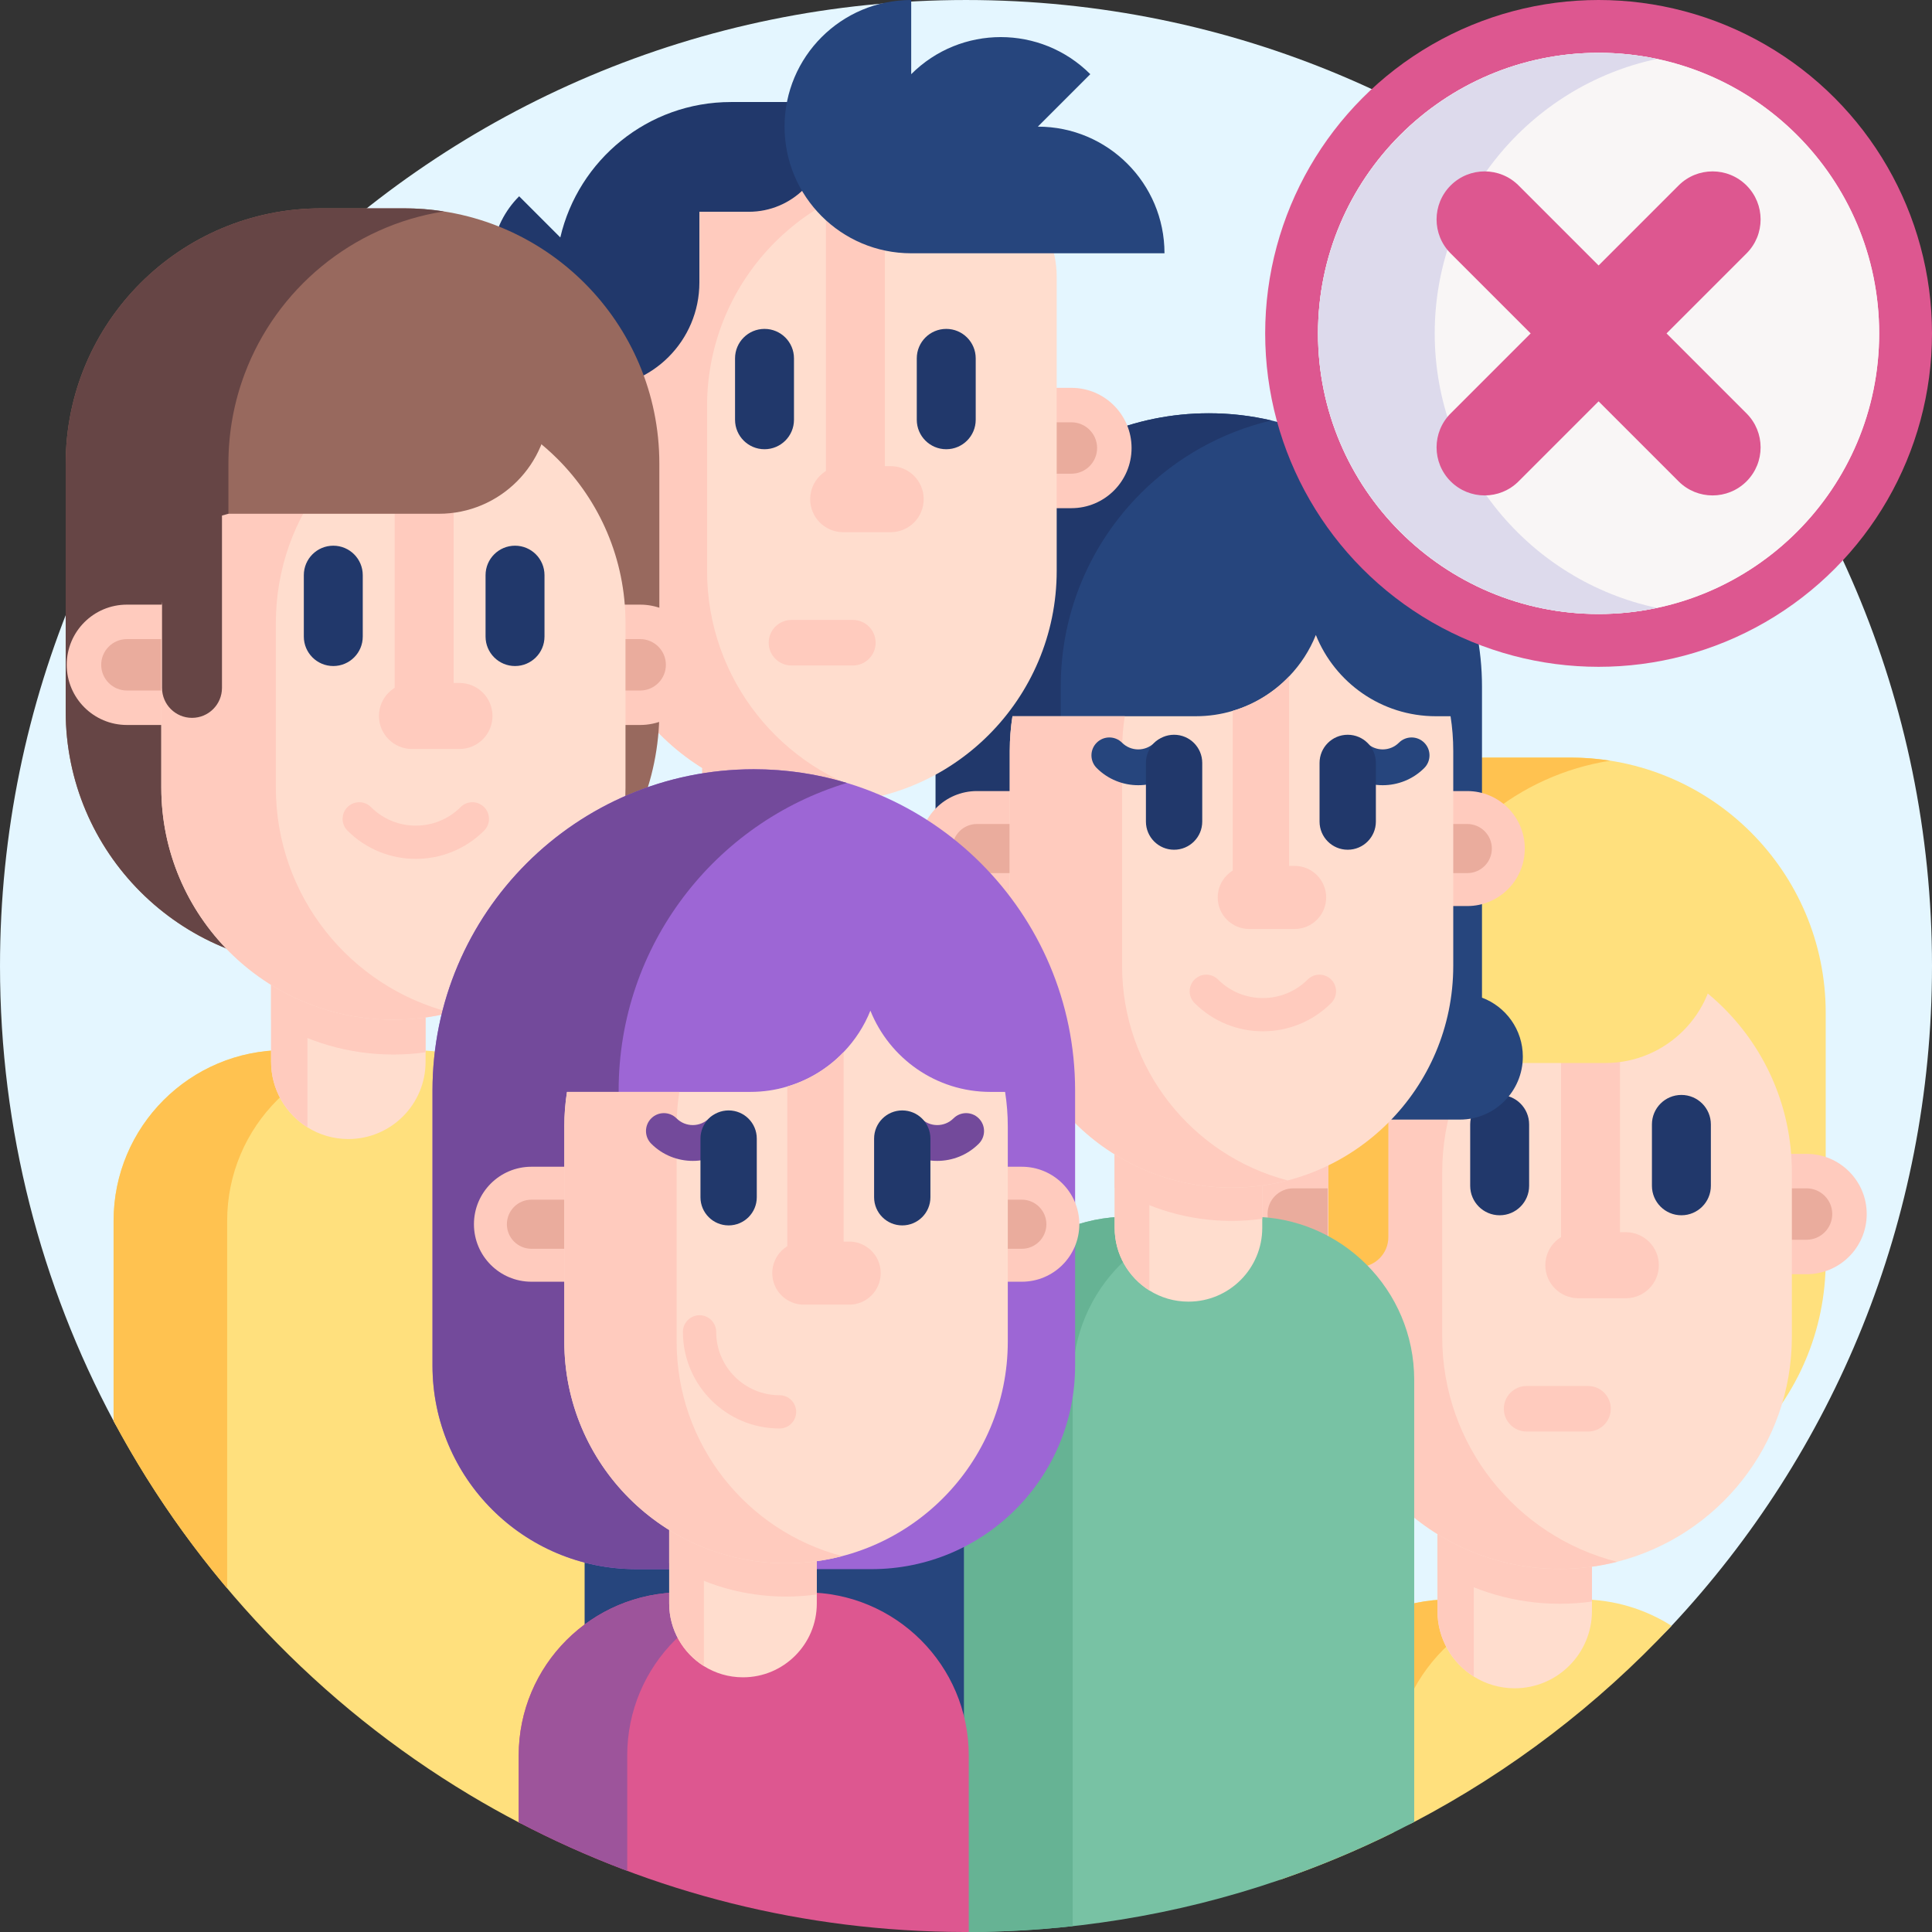 <svg id="Capa_1" enable-background="new 0 0 512 512" height="512" viewBox="0 0 512 512" width="512" xmlns="http://www.w3.org/2000/svg"><rect x="0" y="0" width="512" height="512" fill="#333333" stroke="none"/><g><path d="m512 256c0 67.61-26.22 129.1-69.02 174.86-19.57 20.92-42.61 9.354-68.2 22.775-1.81.95-3.64 1.88-5.48 2.79-9.7 4.79-19.75 8.99-30.1 12.55-13.64 4.68-27.79 8.25-42.35 10.58-4.16.67-8.35 1.24-12.58 1.7-9.04 1-18.24 1.52-27.54 1.55-31.42-.06-51.531-5.141-79.321-15.561-3.81-1.43-7.57-2.94-11.29-4.55-5.94-2.55-11.77-5.33-17.47-8.31-4.41-2.3-8.75-4.73-13.01-7.29-24.34-14.6-46.06-33.15-64.25-54.74-11.52-13.64-32.799.067-41.289-15.793-19.21-35.931-30.1-76.971-30.1-120.561 0-141.38 114.62-256 256-256s256 114.62 256 256z" fill="#e4f6ff"/><path d="m296.85 374.17v118.628c-13.3 1.886-26.95 2.865-40.85 2.865-48.1 0-93.1-11.697-131.55-32.041v-89.452z" fill="#26457d"/><g><path d="m416.181 200.767h-22.021c-37.363 0-67.651 30.288-67.651 67.651v65.644c0 37.363 30.288 67.651 67.651 67.651h22.021c37.363 0 67.651-30.288 67.651-67.651v-65.644c0-37.363-30.288-67.651-67.651-67.651z" fill="#ffe07d"/><path d="m426.732 400.884c-3.44.549-6.967.824-10.55.824h-22.022c-37.364 0-67.651-30.287-67.651-67.651v-65.64c0-37.364 30.287-67.651 67.651-67.651h22.023c3.583 0 7.11.275 10.55.824-24.352 3.802-44.397 20.605-52.815 43.089-2.769 7.385-4.286 15.385-4.286 23.737v65.64c-.001 33.783 24.747 61.773 57.1 66.828z" fill="#ffc250"/><path d="m442.98 430.86c-19.574 20.916-42.611 38.546-68.199 51.972-11.382 5.972-23.269-2.481-35.581 1.746v-15.488c0-24.98 20.25-45.24 45.24-45.24h34.35c8.9 0 17.19 2.57 24.19 7.01z" fill="#ffe07d"/><path d="m414.55 423.85c-24.99 0-45.25 20.25-45.25 45.24v16.53c-9.7 4.79-19.75 8.99-30.1 12.55v-29.08c0-24.99 20.25-45.24 45.24-45.24z" fill="#ffc250"/><path d="m421.883 373.336v53.603c0 5.655-2.293 10.773-5.999 14.472-3.699 3.706-8.817 5.999-14.472 5.999-3.983 0-7.701-1.135-10.839-3.108-5.782-3.615-9.632-10.042-9.632-17.363v-53.603z" fill="#ffddce"/><g fill="#ffcbbe"><path d="m421.883 373.336v51.087c-2.788.392-5.631.591-8.527.591-11.895 0-23.006-3.38-32.414-9.234v-42.444z"/><path d="m390.573 394.145v50.157c-5.782-3.615-9.632-10.042-9.632-17.363v-32.794z"/><path d="m478.755 337.68h-136.026c-8.806 0-15.946-7.139-15.946-15.946 0-8.806 7.139-15.946 15.946-15.946h136.025c8.806 0 15.946 7.139 15.946 15.946 0 8.807-7.139 15.946-15.945 15.946z"/></g><path d="m342.73 328.547c-3.756 0-6.812-3.056-6.812-6.812s3.056-6.812 6.812-6.812h136.025c3.756 0 6.812 3.056 6.812 6.812s-3.056 6.812-6.812 6.812z" fill="#eaac9d"/><path d="m474.864 310.669v43.606c0 28.726-19.704 52.859-46.332 59.618-.022.011-.044.011-.066.022-4.836 1.22-9.902 1.868-15.11 1.868-33.968 0-61.508-27.54-61.508-61.508v-43.606c0-33.968 27.54-61.508 61.508-61.508.11 0 .231 0 .34.011 5.11.022 10.088.67 14.836 1.879.264.066.527.132.78.209 10.572 2.824 20.022 8.407 27.539 15.913 11.134 11.132 18.013 26.506 18.013 43.496z" fill="#ffddce"/><path d="m428.533 413.892c-.022.011-.044.011-.066.022-4.836 1.22-9.902 1.868-15.11 1.868-33.968 0-61.508-27.54-61.508-61.508v-43.606c0-33.968 27.54-61.508 61.508-61.508 5.231 0 10.319.659 15.176 1.89-26.627 6.758-46.331 30.88-46.331 59.618v43.606c-.001 28.738 19.703 52.871 46.331 59.618z" fill="#ffcbbe"/><path d="m397.426 322.06c-4.313 0-7.81-3.497-7.81-7.81v-16.271c0-4.313 3.497-7.81 7.81-7.81 4.313 0 7.81 3.497 7.81 7.81v16.271c0 4.313-3.497 7.81-7.81 7.81z" fill="#21386b"/><path d="m445.588 322.06c-4.313 0-7.81-3.497-7.81-7.81v-16.271c0-4.313 3.497-7.81 7.81-7.81 4.313 0 7.81 3.497 7.81 7.81v16.271c0 4.313-3.497 7.81-7.81 7.81z" fill="#21386b"/><path d="m429.313 251.26v86.75h-15.616v-88.838c5.11.022 10.088.67 14.836 1.879.263.066.527.132.78.209z" fill="#ffcbbe"/><path d="m420.84 379.371h-16.271c-3.333 0-6.035-2.702-6.035-6.035s2.702-6.035 6.035-6.035h16.271c3.333 0 6.035 2.702 6.035 6.035s-2.702 6.035-6.035 6.035z" fill="#ffcbbe"/><path d="m430.861 326.544h-12.583c-4.833 0-8.75 3.918-8.75 8.75 0 4.833 3.918 8.75 8.75 8.75h12.583c4.833 0 8.75-3.918 8.75-8.75 0-4.833-3.917-8.75-8.75-8.75z" fill="#ffcbbe"/><path d="m425.412 281.708h-67.231v-37.032h96.477v7.786c0 16.152-13.094 29.246-29.246 29.246z" fill="#ffe07d"/><path d="m359.983 335.793c-4.387 0-7.942-3.556-7.942-7.942v-61.608h15.885v61.608c0 4.386-3.556 7.942-7.943 7.942z" fill="#ffc250"/><path d="m373.917 244.684c-2.769 7.385-4.286 15.385-4.286 23.737v13.286l-17.591 4.873 1.145-52.258z" fill="#ffc250"/></g><g><path d="m392.742 264.387v-82.474c0-39.98-32.41-72.391-72.391-72.391-39.98 0-72.391 32.41-72.391 72.391v81.51c-8.368.9-14.884 7.983-14.884 16.59 0 9.217 7.472 16.688 16.688 16.688h137.114c9.217 0 16.688-7.472 16.688-16.688.001-7.153-4.5-13.252-10.824-15.626z" fill="#26457d"/><path d="m292.391 280.009c0 4.611 1.865 8.782 4.883 11.807 3.018 3.018 7.195 4.883 11.8 4.883h-59.309c-4.605 0-8.782-1.865-11.8-4.883-3.018-3.025-4.89-7.195-4.89-11.807 0-8.606 6.517-15.686 14.886-16.588v-81.508c0-19.992 8.104-38.086 21.206-51.188 13.095-13.102 31.195-21.206 51.188-21.206 5.703 0 11.251.658 16.574 1.906-13.333 3.126-25.248 9.935-34.613 19.301-13.102 13.102-21.206 31.195-21.206 51.188v81.508c-8.363.901 11.281 7.981 11.281 16.587z" fill="#21386b"/><path d="m374.78 365.67v117.16c-11.38 5.97-23.27 11.11-35.58 15.34-13.64 4.68-27.79 8.25-42.35 10.58-13.3 2.14-26.95 3.25-40.85 3.25h-.49v-146.33c0-23.88 19.36-43.23 43.23-43.23h32.81c23.87 0 43.23 19.35 43.23 43.23z" fill="#78c2a4"/><path d="m327.5 322.44c-23.87 0-43.23 19.35-43.23 43.23v144.78c-9.28 1.03-18.72 1.55-28.27 1.55h-.49v-146.33c0-23.88 19.35-43.23 43.23-43.23z" fill="#66b394"/><path d="m334.511 274.178v51.213c0 5.403-2.191 10.292-5.731 13.827-3.534 3.54-8.424 5.731-13.827 5.731-3.806 0-7.357-1.084-10.356-2.969-5.524-3.454-9.202-9.595-9.202-16.589v-51.213z" fill="#ffddce"/><g fill="#ffcbbe"><path d="m334.511 274.178v48.809c-2.664.375-5.38.565-8.147.565-11.365 0-21.98-3.229-30.969-8.822v-40.552z"/><path d="m304.597 294.059v47.921c-5.524-3.454-9.202-9.595-9.202-16.589v-31.332z"/><path d="m388.847 240.112h-129.96c-8.414 0-15.235-6.821-15.235-15.235 0-8.414 6.821-15.235 15.235-15.235h129.96c8.414 0 15.235 6.821 15.235 15.235-.001 8.415-6.822 15.235-15.235 15.235z"/></g><path d="m258.887 231.386c-3.589 0-6.508-2.92-6.508-6.508 0-3.589 2.92-6.508 6.508-6.508h129.96c3.589 0 6.508 2.92 6.508 6.508 0 3.589-2.92 6.508-6.508 6.508z" fill="#eaac9d"/><path d="m385.126 198.963v57.006c0 32.45-26.306 58.763-58.763 58.763-32.45 0-58.763-26.313-58.763-58.763v-57.006c0-3.113.244-6.171.712-9.155h48.597c3.398 0 6.68-.495 9.779-1.424 5.758-1.709 10.885-4.896 14.926-9.121 3.025-3.147 5.452-6.87 7.1-10.986 5.059 12.614 17.388 21.532 31.813 21.532h3.886c.468 2.982.713 6.041.713 9.154z" fill="#ffddce"/><path d="m341.248 312.826c-4.754 1.248-9.745 1.906-14.886 1.906-32.45 0-58.763-26.313-58.763-58.763v-57.006c0-3.113.244-6.171.712-9.155h29.765c-.468 2.984-.712 6.042-.712 9.155v57.006c0 27.31 18.636 50.272 43.884 56.857z" fill="#ffcbbe"/><path d="m341.615 179.262v61.163h-14.926v-52.042c5.757-1.709 10.884-4.896 14.926-9.121z" fill="#ffcbbe"/><path d="m343.089 229.472h-12.022c-4.617 0-8.36 3.743-8.36 8.36 0 4.617 3.743 8.36 8.36 8.36h12.022c4.617 0 8.36-3.743 8.36-8.36 0-4.617-3.743-8.36-8.36-8.36z" fill="#ffcbbe"/><path d="m301.647 208.09c-3.988 0-7.975-1.518-11.011-4.554-1.854-1.854-1.854-4.86 0-6.713 1.854-1.854 4.86-1.854 6.713 0 2.37 2.37 6.225 2.37 8.595 0 1.854-1.854 4.86-1.854 6.713 0 1.854 1.854 1.854 4.86 0 6.713-3.035 3.036-7.023 4.554-11.01 4.554z" fill="#26457d"/><path d="m366.432 208.09c-3.987 0-7.975-1.518-11.011-4.553-1.854-1.854-1.854-4.86 0-6.713 1.854-1.854 4.859-1.854 6.713 0 2.37 2.37 6.226 2.37 8.595 0 1.854-1.854 4.86-1.854 6.713 0 1.854 1.854 1.854 4.86 0 6.713-3.035 3.035-7.023 4.553-11.01 4.553z" fill="#26457d"/><path d="m352.778 265.819c-9.984 9.984-26.229 9.984-36.213 0-1.721-1.721-1.721-4.512 0-6.234 1.721-1.721 4.512-1.721 6.234 0 6.547 6.547 17.199 6.547 23.745 0 1.721-1.721 4.512-1.721 6.234 0 1.722 1.722 1.722 4.513 0 6.234z" fill="#ffcbbe"/><path d="m311.144 225.189c-4.121 0-7.462-3.341-7.462-7.462v-15.545c0-4.121 3.341-7.462 7.462-7.462 4.121 0 7.462 3.341 7.462 7.462v15.545c-.001 4.121-3.341 7.462-7.462 7.462z" fill="#21386b"/><path d="m357.158 225.189c-4.121 0-7.462-3.341-7.462-7.462v-15.545c0-4.121 3.341-7.462 7.462-7.462 4.121 0 7.462 3.341 7.462 7.462v15.545c0 4.121-3.341 7.462-7.462 7.462z" fill="#21386b"/></g><g><path d="m227.061 170.327v53.603c0 5.655-2.293 10.773-5.999 14.472-3.699 3.706-8.817 5.999-14.472 5.999-3.983 0-7.701-1.135-10.839-3.108-5.782-3.615-9.632-10.042-9.632-17.363v-53.603z" fill="#ffddce"/><path d="m227.061 170.327v51.087c-2.788.392-5.631.591-8.528.591-11.895 0-23.006-3.38-32.414-9.234v-42.444z" fill="#ffcbbe"/><path d="m195.751 191.136v50.157c-5.782-3.615-9.632-10.042-9.632-17.363v-32.794z" fill="#ffcbbe"/><path d="m193.716 27.039c-22.017 0-40.443 15.323-45.228 35.884l-10.907-10.907c-7.772 7.772-9.329 19.398-4.686 28.722h-13.156c0 13.761 11.156 24.917 24.917 24.917.882 0 1.753-.047 2.611-.137v4.406h76.061v-82.885z" fill="#21386b"/><path d="m149.839 112.978c-9.731 9.731-9.731 25.507 0 35.237 9.731 9.731 25.507 9.731 35.237 0" fill="#26457d"/><path d="m283.932 134.671h-136.025c-8.806 0-15.946-7.139-15.946-15.946 0-8.806 7.139-15.946 15.946-15.946h136.025c8.806 0 15.946 7.139 15.946 15.946 0 8.807-7.139 15.946-15.946 15.946z" fill="#ffcbbe"/><path d="m147.907 125.538c-3.756 0-6.812-3.056-6.812-6.812s3.056-6.812 6.812-6.812h136.025c3.756 0 6.812 3.056 6.812 6.812s-3.056 6.812-6.812 6.812z" fill="#eaac9d"/><path d="m218.533 212.772c-33.968 0-61.504-27.536-61.504-61.504v-43.606c0-33.968 27.536-61.504 61.504-61.504h34.277c15.037 0 27.227 12.19 27.227 27.227v77.883c0 33.968-27.536 61.504-61.504 61.504z" fill="#ffddce"/><path d="m233.711 210.883c-4.854 1.233-9.936 1.885-15.175 1.885-33.97 0-61.507-27.531-61.507-61.501v-43.606c0-33.97 27.537-61.507 61.507-61.507h30.343c-33.963 0-61.501 27.537-61.501 61.507v43.606c0 28.739 19.702 52.864 46.333 59.616z" fill="#ffcbbe"/><path d="m202.603 119.051c-4.313 0-7.81-3.497-7.81-7.81v-16.271c0-4.313 3.497-7.81 7.81-7.81 4.313 0 7.81 3.497 7.81 7.81v16.271c0 4.314-3.497 7.81-7.81 7.81z" fill="#21386b"/><path d="m250.765 119.051c-4.313 0-7.81-3.497-7.81-7.81v-16.271c0-4.313 3.497-7.81 7.81-7.81 4.313 0 7.81 3.497 7.81 7.81v16.271c0 4.314-3.497 7.81-7.81 7.81z" fill="#21386b"/><path d="m234.494 134.997h-15.62v-81.03c0-4.313 3.497-7.81 7.81-7.81 4.313 0 7.81 3.497 7.81 7.81z" fill="#ffcbbe"/><path d="m226.018 176.362h-16.271c-3.333 0-6.035-2.702-6.035-6.035s2.702-6.035 6.035-6.035h16.271c3.333 0 6.035 2.702 6.035 6.035s-2.702 6.035-6.035 6.035z" fill="#ffcbbe"/><path d="m173.628 34.861v9.273c-11.964 4.382-20.501 15.869-20.501 29.351v29.295h4.306c15.415 0 27.911-12.496 27.911-27.911v-18.748h13.107c11.453 0 20.737-9.284 20.737-20.737v-.524h-45.56z" fill="#21386b"/><path d="m275.039 33.562 13.902-13.902c-13.107-13.107-34.357-13.107-47.464 0v-19.66c-18.536 0-33.562 15.026-33.562 33.562s15.026 33.562 33.562 33.562h67.125c-.001-18.535-15.027-33.562-33.563-33.562z" fill="#26457d"/><path d="m236.039 123.535h-12.583c-4.833 0-8.75 3.918-8.75 8.75 0 4.833 3.918 8.75 8.75 8.75h12.583c4.833 0 8.75-3.918 8.75-8.75 0-4.833-3.918-8.75-8.75-8.75z" fill="#ffcbbe"/></g><g><path d="m107.082 55.213h-22.021c-37.363 0-67.651 30.288-67.651 67.651v65.644c0 37.363 30.288 67.651 67.651 67.651h22.021c37.363 0 67.651-30.288 67.651-67.651v-65.644c0-37.363-30.288-67.651-67.651-67.651z" fill="#98695e"/><path d="m117.633 255.33c-3.44.549-6.967.824-10.55.824h-22.022c-37.364 0-67.651-30.287-67.651-67.651v-65.64c0-37.364 30.287-67.651 67.651-67.651h22.023c3.583 0 7.11.275 10.55.824-24.352 3.802-44.397 20.605-52.815 43.089-2.769 7.385-4.286 15.385-4.286 23.737v65.64c-.001 33.783 24.747 61.773 57.1 66.828z" fill="#664545"/><path d="m154.93 323.54v152.17c-5.94-2.55-11.77 10.21-17.47 7.23-4.41-2.3-8.75-4.73-13.01-7.29-39.72-23.83-72.44-58.14-94.35-99.09v-53.02c0-24.99 20.26-45.24 45.24-45.24h34.35c24.98 0 45.24 20.25 45.24 45.24z" fill="#ffe07d"/><path d="m105.45 278.29c-24.99 0-45.25 20.26-45.25 45.25v97.37c-11.52-13.64-21.61-28.49-30.1-44.35v-53.02c0-24.99 20.25-45.25 45.24-45.25z" fill="#ffc250"/><path d="m112.784 227.782v53.603c0 5.655-2.293 10.773-5.999 14.472-3.699 3.706-8.817 5.999-14.472 5.999-3.983 0-7.701-1.135-10.839-3.108-5.782-3.615-9.632-10.042-9.632-17.363v-53.603z" fill="#ffddce"/><g fill="#ffcbbe"><path d="m112.784 227.782v51.087c-2.788.392-5.631.591-8.528.591-11.895 0-23.006-3.38-32.414-9.234v-42.444z"/><path d="m81.474 248.591v50.157c-5.782-3.615-9.632-10.042-9.632-17.363v-32.794z"/><path d="m169.656 192.126h-136.026c-8.806 0-15.946-7.139-15.946-15.946 0-8.806 7.139-15.946 15.946-15.946h136.025c8.806 0 15.946 7.139 15.946 15.946 0 8.807-7.139 15.946-15.945 15.946z"/></g><path d="m33.63 182.993c-3.756 0-6.812-3.056-6.812-6.812s3.056-6.812 6.812-6.812h136.025c3.756 0 6.812 3.056 6.812 6.812s-3.056 6.812-6.812 6.812z" fill="#eaac9d"/><path d="m165.765 165.115v43.606c0 28.726-19.704 52.859-46.332 59.618-.022.011-.044.011-.066.022-4.836 1.22-9.902 1.868-15.11 1.868-33.968 0-61.508-27.54-61.508-61.508v-43.606c0-33.968 27.54-61.508 61.508-61.508.11 0 .231 0 .34.011 5.11.022 10.088.67 14.836 1.879.264.066.527.132.78.209 10.572 2.824 20.022 8.407 27.539 15.913 11.133 11.132 18.013 26.506 18.013 43.496z" fill="#ffddce"/><path d="m119.433 268.338c-.022.011-.044.011-.066.022-4.836 1.22-9.902 1.868-15.11 1.868-33.968 0-61.508-27.54-61.508-61.508v-43.606c0-33.968 27.54-61.508 61.508-61.508 5.231 0 10.319.659 15.176 1.89-26.627 6.758-46.331 30.88-46.331 59.618v43.606c0 28.738 19.704 52.871 46.331 59.618z" fill="#ffcbbe"/><path d="m88.326 176.506c-4.313 0-7.81-3.497-7.81-7.81v-16.271c0-4.313 3.497-7.81 7.81-7.81 4.313 0 7.81 3.497 7.81 7.81v16.271c0 4.314-3.496 7.81-7.81 7.81z" fill="#21386b"/><path d="m136.488 176.506c-4.313 0-7.81-3.497-7.81-7.81v-16.271c0-4.313 3.497-7.81 7.81-7.81 4.313 0 7.81 3.497 7.81 7.81v16.271c0 4.314-3.496 7.81-7.81 7.81z" fill="#21386b"/><path d="m120.214 105.706v86.75h-15.616v-88.838c5.11.022 10.088.67 14.836 1.879.263.066.527.132.78.209z" fill="#ffcbbe"/><path d="m121.762 180.99h-12.583c-4.833 0-8.75 3.918-8.75 8.75 0 4.833 3.918 8.75 8.75 8.75h12.583c4.833 0 8.75-3.918 8.75-8.75 0-4.833-3.917-8.75-8.75-8.75z" fill="#ffcbbe"/><path d="m116.312 136.154h-67.231v-37.032h96.477v7.786c0 16.152-13.094 29.246-29.246 29.246z" fill="#98695e"/><path d="m50.884 190.239c-4.387 0-7.942-3.556-7.942-7.942v-61.608h15.885v61.608c0 4.386-3.556 7.942-7.943 7.942z" fill="#664545"/><path d="m64.818 99.13c-2.769 7.385-4.286 15.385-4.286 23.737v13.286l-17.591 4.873 1.145-52.258z" fill="#664545"/><path d="m128.298 220.124c-9.984 9.984-26.229 9.984-36.213 0-1.721-1.721-1.721-4.512 0-6.234s4.512-1.721 6.234 0c6.547 6.547 17.199 6.547 23.745 0 1.721-1.721 4.512-1.721 6.234 0s1.722 4.512 0 6.234z" fill="#ffcbbe"/></g><g><path d="m199.766 203.859c-47.026 0-85.148 38.122-85.148 85.148v72.876c0 29.799 24.157 53.957 53.957 53.957h62.383c29.799 0 53.957-24.157 53.957-53.957v-72.876c-.001-47.026-38.123-85.148-85.149-85.148z" fill="#9d66d5"/><path d="m217.896 415.836h-49.32c-29.803 0-53.958-24.155-53.958-53.958v-72.871c0-47.024 38.122-85.146 85.146-85.146 8.583 0 16.869 1.264 24.671 3.627-35.001 10.572-60.486 43.067-60.486 81.519v72.871c0 29.803 24.155 53.958 53.947 53.958z" fill="#734a9b"/><path d="m256.73 465.22v46.78h-1.22c-42.6-.08-82.74-10.57-118.05-29.06v-17.72c0-23.87 19.36-43.22 43.23-43.22h32.81c23.87 0 43.23 19.35 43.23 43.22z" fill="#dd5790"/><path d="m209.45 421.99c-23.87 0-43.23 19.35-43.23 43.23v30.58c-9.89-3.71-19.49-8.01-28.76-12.86v-17.72c0-23.88 19.35-43.23 43.23-43.23z" fill="#9d549b"/><path d="m216.46 373.734v51.213c0 5.403-2.191 10.292-5.731 13.827-3.534 3.54-8.424 5.731-13.827 5.731-3.806 0-7.357-1.084-10.356-2.969-5.524-3.454-9.202-9.595-9.202-16.589v-51.213z" fill="#ffddce"/><g fill="#ffcbbe"><path d="m216.46 373.734v48.809c-2.664.375-5.38.565-8.147.565-11.365 0-21.98-3.229-30.969-8.822v-40.552z"/><path d="m186.547 393.615v47.921c-5.524-3.454-9.202-9.595-9.202-16.589v-31.332z"/><path d="m270.796 339.669h-129.96c-8.414 0-15.235-6.821-15.235-15.235 0-8.414 6.821-15.235 15.235-15.235h129.96c8.414 0 15.235 6.821 15.235 15.235 0 8.414-6.821 15.235-15.235 15.235z"/></g><path d="m140.836 330.942c-3.589 0-6.508-2.92-6.508-6.508 0-3.589 2.92-6.508 6.508-6.508h129.96c3.589 0 6.508 2.92 6.508 6.508 0 3.589-2.92 6.508-6.508 6.508z" fill="#eaac9d"/><path d="m267.075 298.519v57.006c0 32.45-26.306 58.763-58.763 58.763-32.45 0-58.763-26.313-58.763-58.763v-57.006c0-3.113.244-6.171.712-9.155h48.597c3.398 0 6.68-.495 9.779-1.424 5.758-1.709 10.885-4.896 14.926-9.121 3.025-3.147 5.452-6.87 7.1-10.986 5.059 12.614 17.388 21.532 31.813 21.532h3.886c.469 2.983.713 6.041.713 9.154z" fill="#ffddce"/><path d="m223.198 412.382c-4.754 1.248-9.745 1.906-14.886 1.906-32.45 0-58.763-26.313-58.763-58.763v-57.006c0-3.113.244-6.171.712-9.155h29.765c-.468 2.984-.712 6.042-.712 9.155v57.006c0 27.31 18.636 50.272 43.884 56.857z" fill="#ffcbbe"/><path d="m223.564 278.818v61.163h-14.926v-52.042c5.757-1.709 10.884-4.896 14.926-9.121z" fill="#ffcbbe"/><path d="m225.038 329.029h-12.022c-4.617 0-8.36 3.743-8.36 8.36 0 4.617 3.743 8.36 8.36 8.36h12.022c4.617 0 8.36-3.743 8.36-8.36 0-4.618-3.743-8.36-8.36-8.36z" fill="#ffcbbe"/><path d="m183.596 307.647c-3.988 0-7.975-1.518-11.011-4.554-1.854-1.854-1.854-4.86 0-6.713 1.854-1.854 4.86-1.854 6.713 0 2.37 2.37 6.225 2.37 8.595 0 1.854-1.854 4.86-1.854 6.713 0 1.854 1.854 1.854 4.86 0 6.713-3.034 3.035-7.023 4.554-11.01 4.554z" fill="#734a9b"/><path d="m248.382 307.647c-3.988 0-7.975-1.518-11.011-4.553-1.854-1.854-1.854-4.86 0-6.713 1.854-1.854 4.859-1.854 6.713 0 2.37 2.37 6.226 2.37 8.595 0 1.854-1.854 4.86-1.854 6.713 0 1.854 1.854 1.854 4.86 0 6.713-3.035 3.035-7.023 4.553-11.01 4.553z" fill="#734a9b"/><path d="m206.586 378.565c-14.12 0-25.607-11.487-25.607-25.607 0-2.434 1.974-4.408 4.408-4.408s4.408 1.974 4.408 4.408c0 9.258 7.532 16.79 16.79 16.79 2.434 0 4.408 1.974 4.408 4.408.001 2.435-1.973 4.409-4.407 4.409z" fill="#ffcbbe"/><path d="m193.093 324.745c-4.121 0-7.462-3.341-7.462-7.462v-15.546c0-4.121 3.341-7.462 7.462-7.462 4.121 0 7.462 3.341 7.462 7.462v15.546c0 4.121-3.341 7.462-7.462 7.462z" fill="#21386b"/><path d="m239.108 324.745c-4.121 0-7.462-3.341-7.462-7.462v-15.546c0-4.121 3.341-7.462 7.462-7.462 4.121 0 7.462 3.341 7.462 7.462v15.546c0 4.121-3.341 7.462-7.462 7.462z" fill="#21386b"/></g><g><circle cx="423.643" cy="88.357" fill="#dd5790" r="88.357"/><circle cx="423.643" cy="88.357" fill="#f9f6f6" r="74.357"/><circle cx="423.643" cy="88.357" fill="#f9f6f6" r="74.357"/><path d="m439.105 161.097c-4.99 1.06-10.16 1.62-15.46 1.62-41 0-74.36-33.36-74.36-74.36s33.36-74.36 74.36-74.36c5.3 0 10.47.56 15.46 1.62-33.6 7.13-58.89 37.04-58.89 72.74s25.29 65.61 58.89 72.74z" fill="#dddaec"/><g fill="#dd5790"><path d="m384.436 127.564c-4.972-4.972-4.972-13.034 0-18.006l60.407-60.407c4.972-4.972 13.034-4.972 18.006 0 4.972 4.972 4.972 13.034 0 18.006l-60.407 60.407c-4.972 4.972-13.034 4.972-18.006 0z"/><path d="m384.436 49.151c4.972-4.972 13.034-4.972 18.006 0l60.407 60.407c4.972 4.972 4.972 13.034 0 18.006-4.972 4.972-13.034 4.972-18.006 0l-60.407-60.407c-4.972-4.972-4.972-13.034 0-18.006z"/></g></g></g></svg>